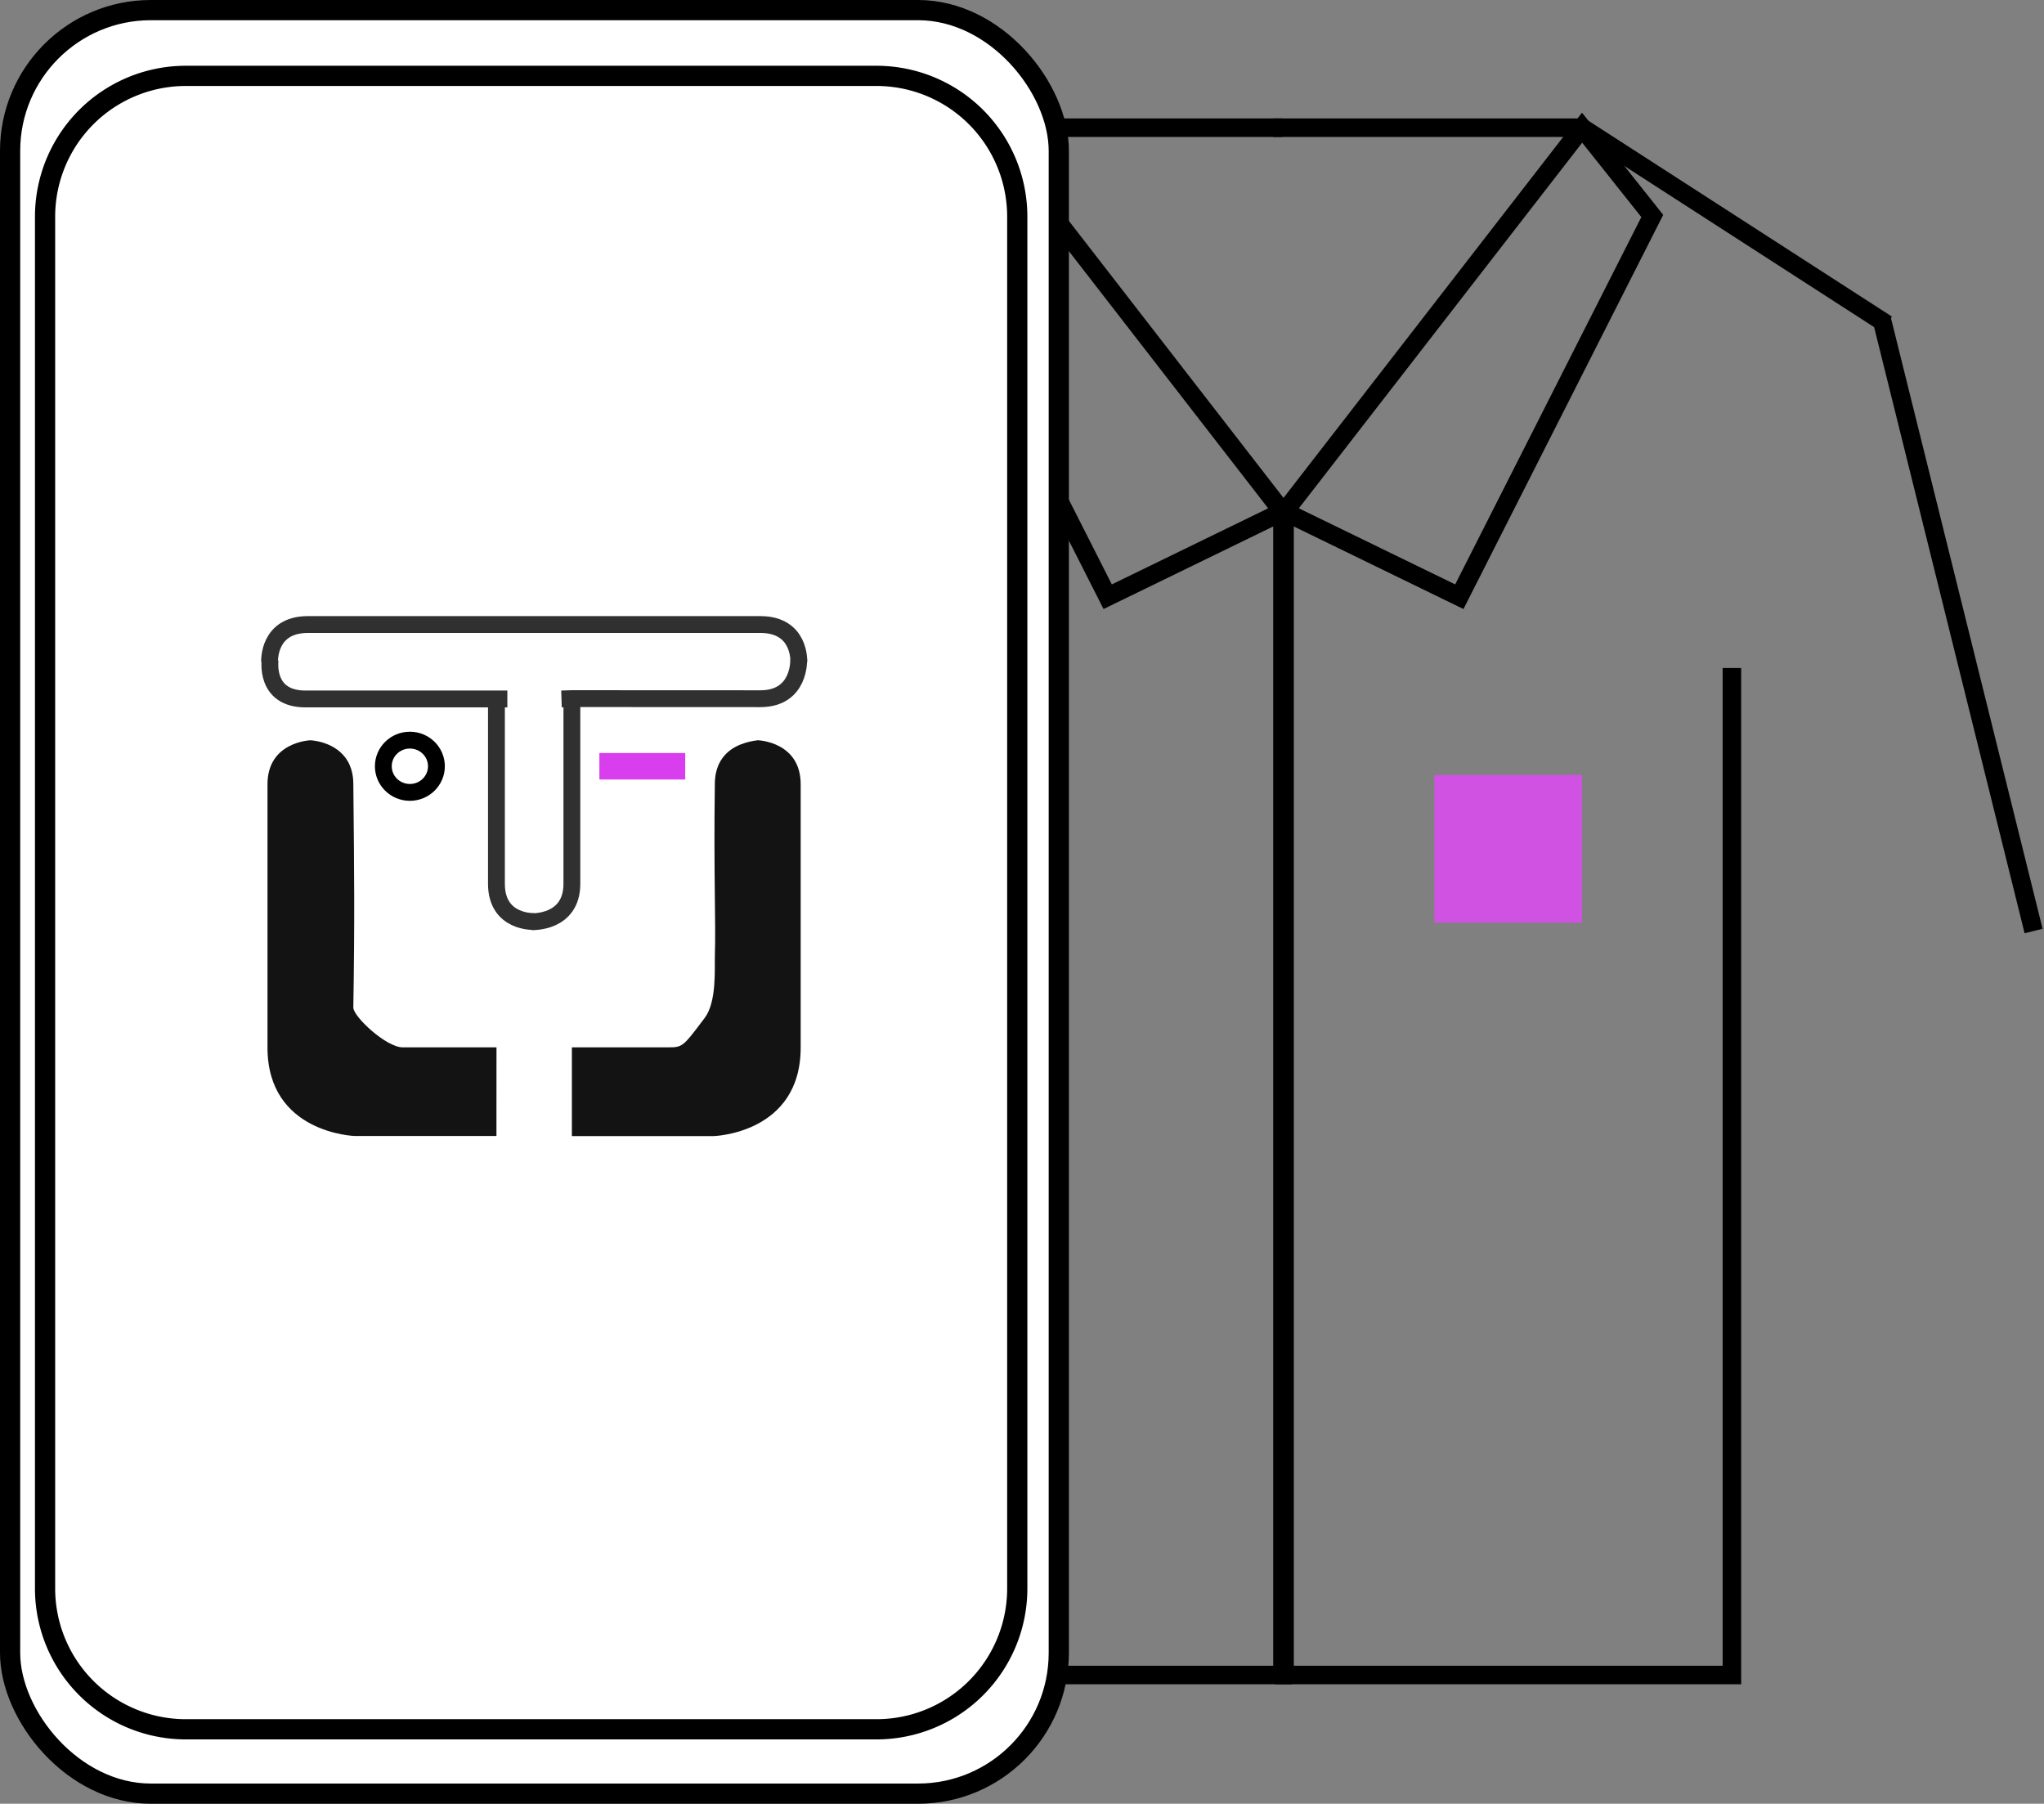 <svg xmlns="http://www.w3.org/2000/svg" viewBox="0 0 1214.15 1071.22"><rect x="0" y="0" width="1214.15" height="1071.22" fill="#808080" stroke="none"/><defs><style>.cls-1,.cls-2,.cls-5,.cls-7,.cls-8{fill:none;}.cls-1,.cls-2,.cls-8{stroke:#000;}.cls-1,.cls-2,.cls-5,.cls-8{stroke-miterlimit:10;}.cls-1{stroke-width:11px;}.cls-2{stroke-width:12px;}.cls-3{fill:#d052e2;}.cls-4{fill:#fff;}.cls-5{stroke:#303030;}.cls-5,.cls-8{stroke-width:10px;}.cls-6{fill:#131313;}.cls-9{fill:#d83dee;}</style></defs><title>icnOrder</title><g id="Camisa"><path class="cls-1" d="M783.93,557h0Z" transform="translate(-465.85 -9)"/><path class="cls-1" d="M872.92,198.54,783.93,557Z" transform="translate(-465.85 -9)"/><path class="cls-1" d="M1050.89,84.83l-178,113.71Z" transform="translate(-465.85 -9)"/><polyline class="cls-1" points="761.79 303.86 657.97 354.38 543.36 128.26 585.05 75.83 761.79 303.86 761.79 396.71 761.79 994.77 496.06 994.77 496.06 601.45 496.06 396.71"/><line class="cls-1" x1="761.79" y1="75.83" x2="585.05" y2="75.83"/><path class="cls-2" d="M1680,557h0Z" transform="translate(-465.85 -9)"/><path class="cls-1" d="M1583.59,198.54l90.23,363.37Z" transform="translate(-465.85 -9)"/><path class="cls-1" d="M1405.62,84.83l181.06,116.8Z" transform="translate(-465.85 -9)"/><polyline class="cls-1" points="763.03 303.86 866.85 354.38 981.46 128.26 939.77 75.83 763.03 303.86 763.03 396.71 763.03 994.77 1028.76 994.77 1028.76 601.45 1028.76 396.71"/><line class="cls-1" x1="756.23" y1="75.83" x2="939.77" y2="75.83"/><polygon class="cls-3" points="852.02 460.22 939.77 460.22 939.77 504.71 939.77 547.97 852.02 547.97 852.02 460.22"/></g><g id="Celular"><rect class="cls-4" x="6" y="6" width="622.93" height="1059.22" rx="83.61"/><rect class="cls-2" x="6" y="6" width="622.93" height="1059.22" rx="83.61"/><path class="cls-4" d="M576.24,1036a83.61,83.61,0,0,1-83.62-83.61V137.67a83.61,83.61,0,0,1,83.62-83.61H986.48a83.62,83.62,0,0,1,83.63,83.61V952.39A83.62,83.62,0,0,1,986.48,1036Z" transform="translate(-465.85 -9)"/><path class="cls-2" d="M986.48,1036H576.24a83.61,83.61,0,0,1-83.62-83.61V137.67a83.61,83.61,0,0,1,83.62-83.61H986.48a83.62,83.62,0,0,1,83.63,83.61V952.39A83.62,83.62,0,0,1,986.48,1036Z" transform="translate(-465.85 -9)"/></g><g id="Logo_en_Celular" data-name="Logo en Celular"><path class="cls-5" d="M782.07,556.35s23.37.95,23.48-22.34l0-110.43" transform="translate(-465.85 -9)"/><path class="cls-5" d="M783.15,556.27s-22.3,1.06-22.41-22.24l0-110.13" transform="translate(-465.85 -9)"/><path class="cls-5" d="M626.34,400.62s-3.71,23.48,21,23.48l112.2,0,7.68,0" transform="translate(-465.85 -9)"/><path class="cls-5" d="M626,401.9s-1.07-21.95,22.6-22l111.91,0h45.31l111.91,0c23.67.1,22.6,22,22.6,22" transform="translate(-465.85 -9)"/><path class="cls-5" d="M940.28,400.62s1.09,23.22-22.59,23.33l-112.2-.05-6.11.2" transform="translate(-465.85 -9)"/><path class="cls-6" d="M805.55,631h56.3c9.54,0,9.23.25,22.62-17.5,7.14-9.48,5.82-29.21,6-36,.68-21.7-.75-48.67,0-102.61,0-3.3.27-10.05,4.76-16,5.71-7.63,15.43-9.61,20.74-10.27.43,0,25.61,1,25.49,26.31l0,156.06c.1,51.27-51.64,52.71-51.64,52.71H805.55" transform="translate(-465.85 -9)"/><path class="cls-7" d="M760.74,631h44.81" transform="translate(-465.85 -9)"/><path class="cls-6" d="M760.74,683.66h-84s-52.1-1.44-52-52.7v-156c-.1-25.49,25.5-26.32,25.5-26.32s13.35.43,20.74,10.28c4.52,6,4.75,12.87,4.75,16,.56,54,.83,81,0,132.43C675.69,612.72,695.24,631,705,631h55.77" transform="translate(-465.85 -9)"/><path class="cls-7" d="M805.55,683.66H760.74" transform="translate(-465.85 -9)"/><ellipse class="cls-8" cx="243.47" cy="455.07" rx="15.77" ry="15.52"/><rect class="cls-9" x="356.03" y="447.21" width="50.99" height="15.73"/></g></svg>
